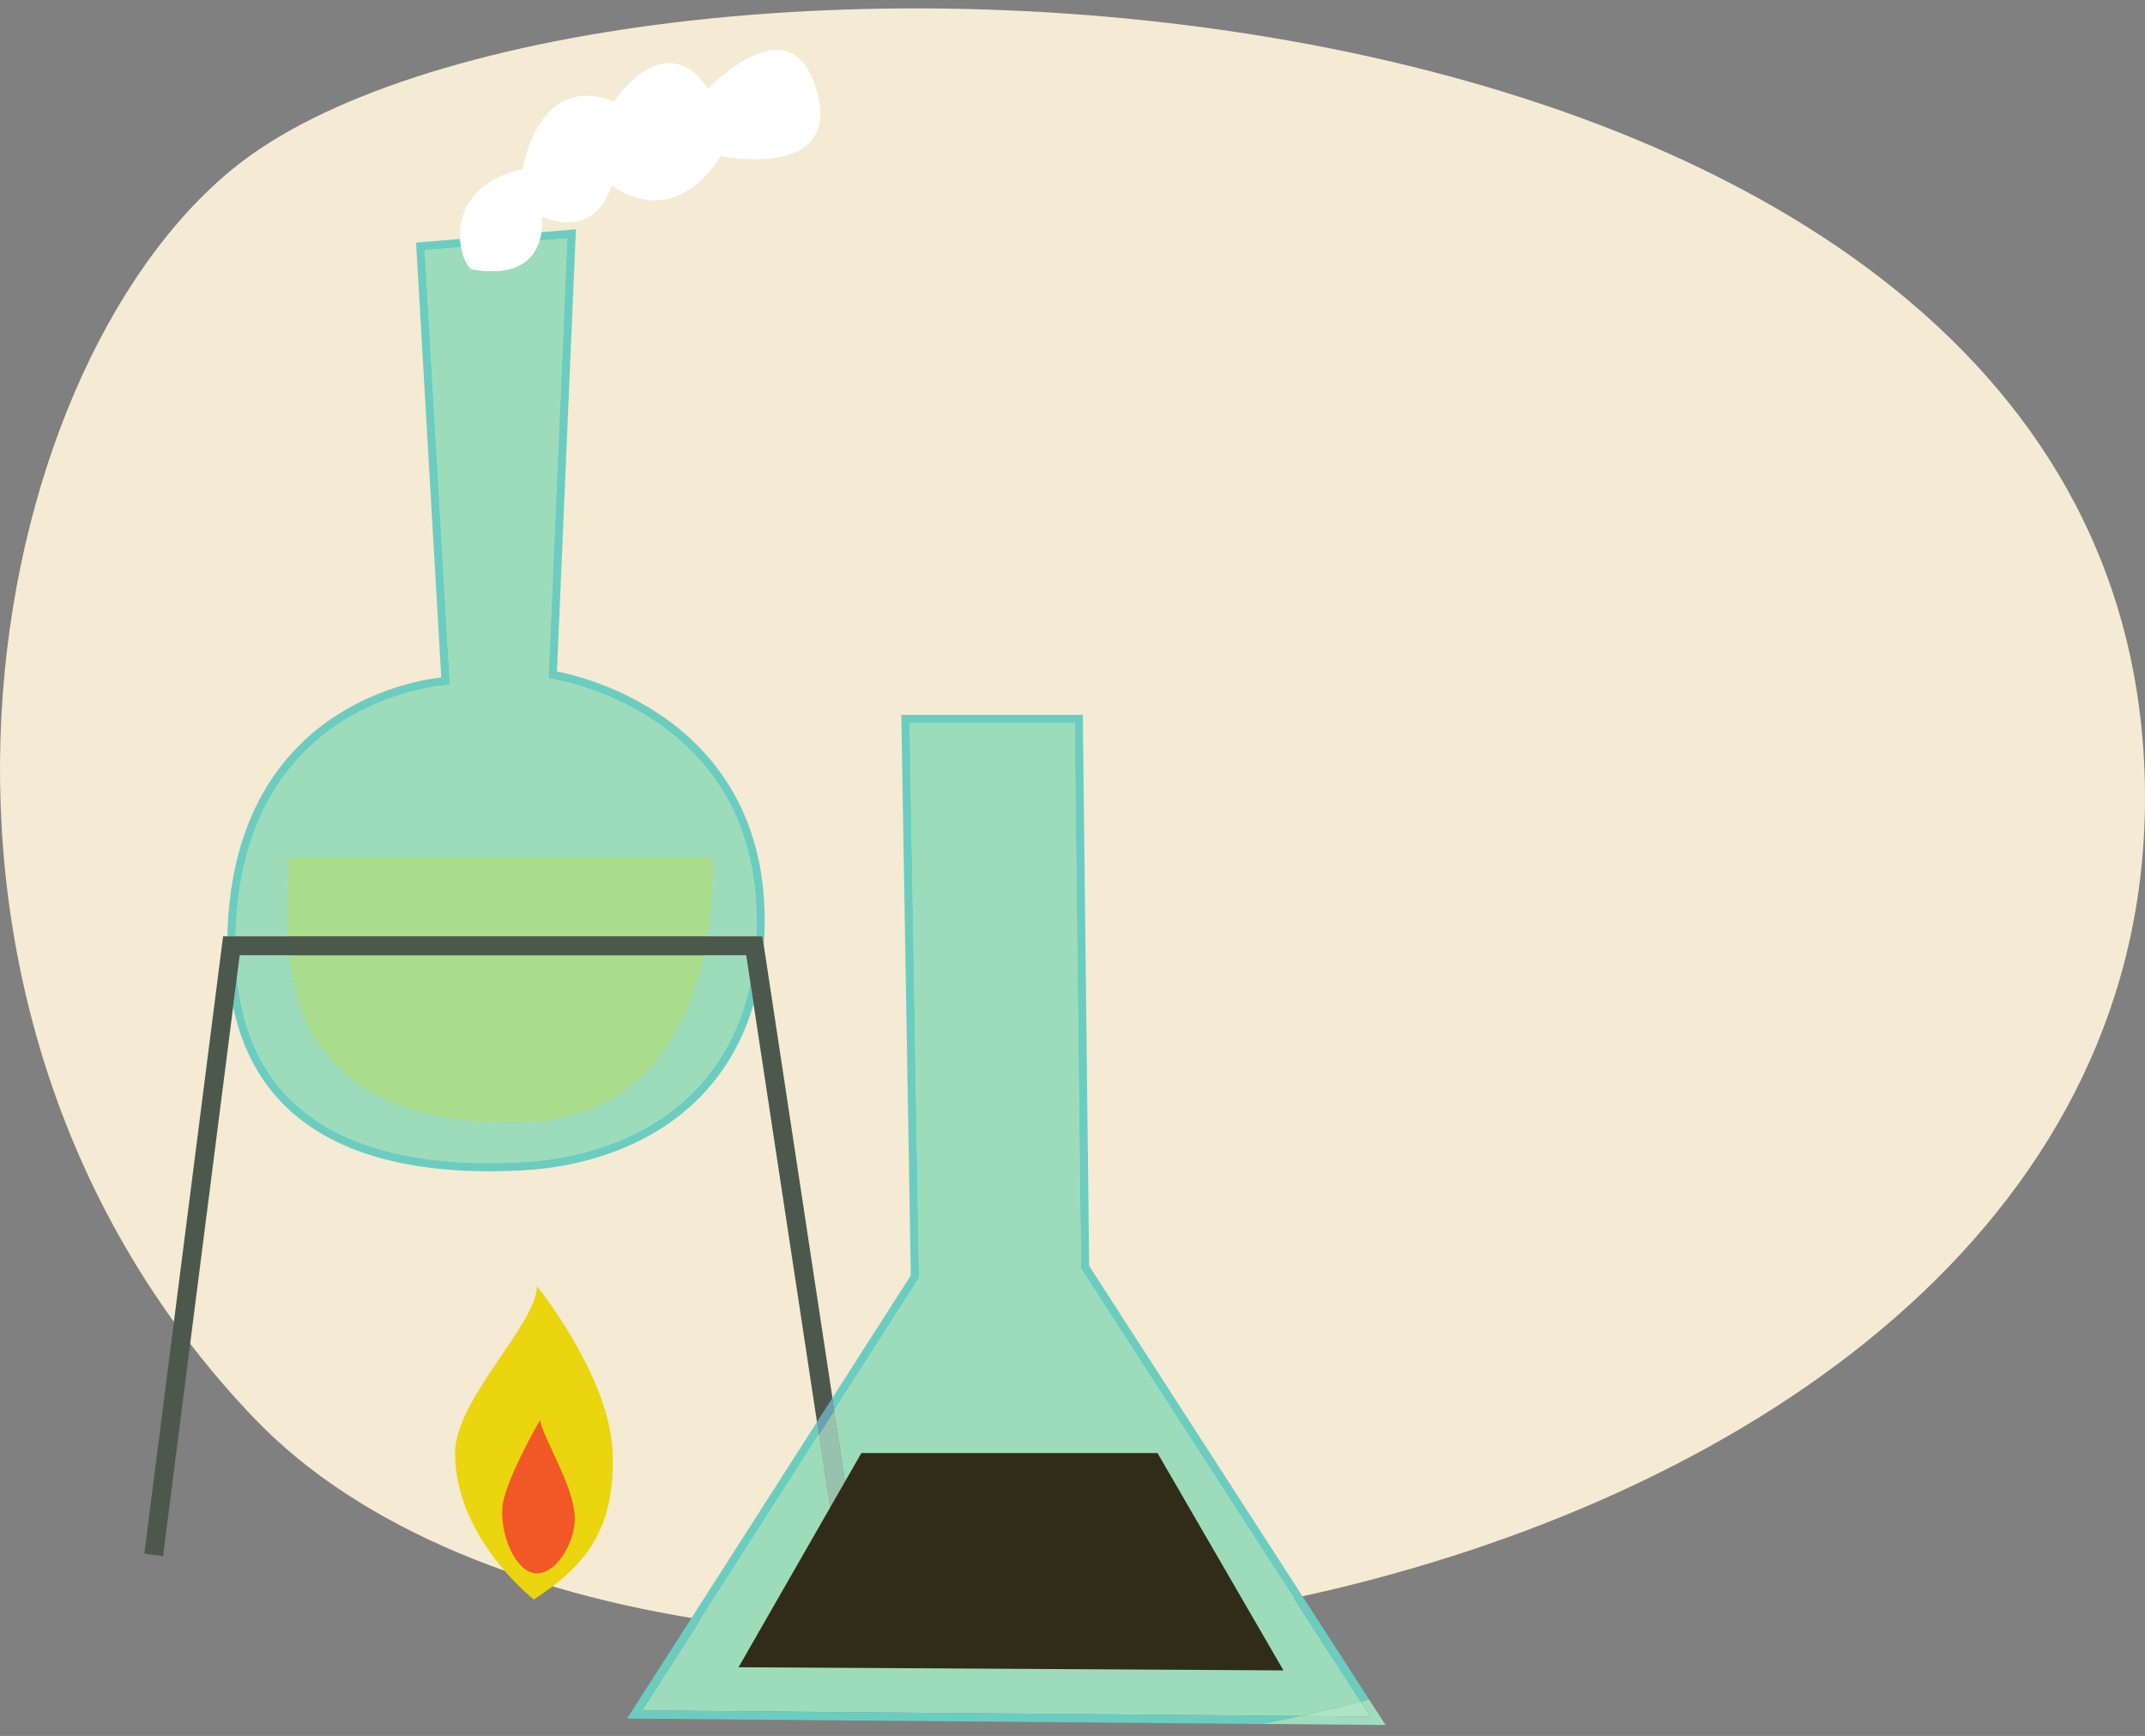 <svg width="131" height="106" viewBox="0 0 131 106" fill="none" xmlns="http://www.w3.org/2000/svg">
<rect x="0" y="0" width="131" height="106" fill="#808080" stroke="none"/>
<path d="M14.254 10.28C35.821 -7.266 129.068 -4.634 130.971 47.124C132.874 98.883 41.53 113.797 15.523 86.601C-8.473 61.51 -1.23 22.876 14.254 10.28Z" fill="#F5EAD4"/>
<path d="M17.595 52.367H43.502C43.502 52.367 44.526 68.329 31.703 68.526C15.03 68.783 17.852 55.701 17.595 52.367Z" fill="#96AA20"/>
<path d="M28.881 16.457C28.122 16.329 26.637 11.487 31.927 10.333C31.927 10.333 32.793 4.37 37.506 6.197C37.506 6.197 40.584 1.484 43.245 5.428C43.245 5.428 48.175 0.144 49.818 5.331C51.645 11.103 44.015 9.532 44.015 9.532C44.015 9.532 41.449 14.148 37.346 11.327C37.346 11.327 36.544 14.662 33.081 13.219C33.081 13.219 33.658 17.259 28.881 16.457Z" fill="white"/>
<path d="M29.88 71.02C26.11 71.021 22.222 70.385 19.302 68.423C16.739 66.697 14.89 63.964 14.473 59.647L14.641 58.331H17.686C18.21 63.054 20.69 68.53 31.223 68.53C31.38 68.53 31.542 68.529 31.703 68.526C39.213 68.411 41.974 62.888 42.971 58.331H45.571L45.827 60.022C45.168 63.181 43.681 65.554 41.717 67.28C39.03 69.637 35.43 70.779 31.818 70.969C31.183 71.002 30.539 71.02 29.892 71.02C29.888 71.02 29.884 71.02 29.88 71.02Z" fill="#9CDCBB"/>
<path d="M31.223 68.53C20.69 68.53 18.209 63.053 17.685 58.33H42.971C41.973 62.887 39.213 68.41 31.703 68.526C31.542 68.528 31.38 68.53 31.223 68.53Z" fill="#AADE8C"/>
<path d="M46.178 57.176H43.193C43.637 54.479 43.502 52.367 43.502 52.367H17.595C17.67 53.336 17.484 55.127 17.592 57.176H14.39C14.554 49.931 17.683 46.144 20.81 44.113C22.415 43.074 24.025 42.506 25.232 42.198C25.835 42.044 26.337 41.956 26.687 41.906C26.862 41.881 26.999 41.865 27.091 41.856C27.184 41.847 27.228 41.845 27.229 41.845L27.479 41.83L25.94 15.276L28.162 15.091C28.301 15.859 28.631 16.415 28.881 16.457C29.312 16.529 29.7 16.562 30.048 16.562C31.942 16.562 32.675 15.588 32.949 14.692L34.645 14.55L33.494 41.424L33.717 41.458C33.717 41.458 33.761 41.464 33.852 41.481C34.527 41.605 37.633 42.278 40.549 44.423C43.463 46.572 46.196 50.159 46.2 56.215C46.2 56.541 46.192 56.862 46.178 57.176Z" fill="#9CDCBB"/>
<path d="M43.192 57.176H17.592C17.483 55.127 17.67 53.336 17.595 52.367H43.502C43.502 52.367 43.637 54.479 43.192 57.176Z" fill="#AADE8C"/>
<path d="M30.048 16.562C29.7 16.562 29.312 16.529 28.881 16.457C28.631 16.415 28.301 15.859 28.162 15.091L32.949 14.692C32.675 15.588 31.942 16.562 30.048 16.562Z" fill="white"/>
<path d="M29.891 71.523C26.065 71.522 22.079 70.889 19.022 68.841C16.713 67.296 14.959 64.932 14.239 61.48L14.472 59.646C14.889 63.964 16.739 66.697 19.302 68.423C22.222 70.385 26.11 71.021 29.88 71.02C29.883 71.02 29.888 71.02 29.891 71.02C30.539 71.02 31.183 71.002 31.818 70.969C35.43 70.779 39.03 69.637 41.717 67.28C43.681 65.554 45.168 63.181 45.827 60.022L46.023 61.314C45.243 63.995 43.837 66.09 42.048 67.658C39.252 70.109 35.542 71.275 31.844 71.471C31.201 71.504 30.549 71.523 29.891 71.523ZM46.648 57.743L46.563 57.176H46.178C46.192 56.862 46.2 56.541 46.2 56.215C46.196 50.159 43.463 46.572 40.548 44.423C37.633 42.278 34.527 41.605 33.851 41.481C33.761 41.464 33.717 41.458 33.717 41.458L33.494 41.424L34.645 14.55L32.949 14.692C33.003 14.515 33.039 14.341 33.063 14.179L35.172 14.002L34.015 41.001C34.796 41.152 37.512 41.777 40.242 43.595C43.467 45.737 46.707 49.585 46.702 56.215C46.703 56.738 46.684 57.248 46.648 57.743ZM14.39 57.176H13.887C14.041 49.78 17.288 45.786 20.536 43.691C23.334 41.883 26.116 41.458 26.949 41.367L25.424 15.061L25.41 14.816L28.102 14.592C28.112 14.766 28.133 14.932 28.162 15.091L25.94 15.276L27.479 41.83L27.229 41.845C27.228 41.845 27.184 41.847 27.091 41.856C26.999 41.865 26.862 41.881 26.687 41.906C26.337 41.956 25.835 42.044 25.232 42.198C24.025 42.506 22.415 43.074 20.809 44.113C17.683 46.144 14.554 49.931 14.39 57.176Z" fill="#6BCDBF"/>
<path d="M28.162 15.091C28.133 14.932 28.113 14.766 28.102 14.592L33.063 14.179C33.039 14.341 33.003 14.515 32.949 14.692L28.162 15.091Z" fill="white"/>
<path d="M9.959 95.019L14.64 58.33H45.57L51.139 95.032L52.28 94.859L46.563 57.176H13.624L8.814 94.873L9.959 95.019Z" fill="#4D584D"/>
<path d="M32.6 97.671C32.6 97.671 27.791 93.92 27.791 88.726C27.791 85.45 32.793 80.838 32.793 78.53C32.793 78.53 37.217 84.013 37.41 88.629C37.602 93.246 35.871 95.555 32.6 97.671Z" fill="#EAD50E"/>
<path d="M32.504 96.036C33.803 96.39 35.185 94.251 35.101 92.573C35.005 90.65 33.177 87.86 32.985 86.706C32.985 86.706 30.764 90.529 30.677 92.092C30.581 93.824 31.446 95.748 32.504 96.036Z" fill="#F25727"/>
<path d="M83.693 104.823L79.394 104.786C80.633 104.515 81.875 104.222 83.102 103.907L83.693 104.823Z" fill="#AFE3C8"/>
<path d="M79.393 104.786L39.213 104.445L50.009 87.585L51.139 95.032L52.28 94.86L50.953 86.111L56.13 78.024L55.556 44.154H65.632L66.016 77.451L83.102 103.907C81.875 104.222 80.633 104.516 79.393 104.786Z" fill="#9CDCBB"/>
<path d="M51.139 95.032L50.009 87.585L50.953 86.111L52.28 94.859L51.139 95.032Z" fill="#96C2AE"/>
<path d="M84.621 105.333L77.052 105.269C77.836 105.116 78.614 104.956 79.394 104.786L83.693 104.823L83.102 103.907C83.275 103.862 83.441 103.82 83.614 103.775L84.621 105.333Z" fill="#9FDDBD"/>
<path d="M77.052 105.269L38.3 104.94L49.895 86.831L50.009 87.585L39.213 104.445L79.394 104.786C78.614 104.956 77.836 105.116 77.052 105.269ZM83.102 103.907L66.016 77.451L65.633 44.154H55.556L56.13 78.024L50.953 86.111L50.838 85.357L55.625 77.881L55.049 43.907L55.301 43.903L55.049 43.907L55.045 43.651H66.129L66.517 77.3L83.614 103.774C83.441 103.82 83.275 103.862 83.102 103.907Z" fill="#6BCDBF"/>
<path d="M50.009 87.585L49.895 86.831L50.838 85.357L50.953 86.111L50.009 87.585Z" fill="#68A4AF"/>
<path d="M52.607 88.726H70.691L78.385 102L45.105 101.807L52.607 88.726Z" fill="#312C18"/>
</svg>
